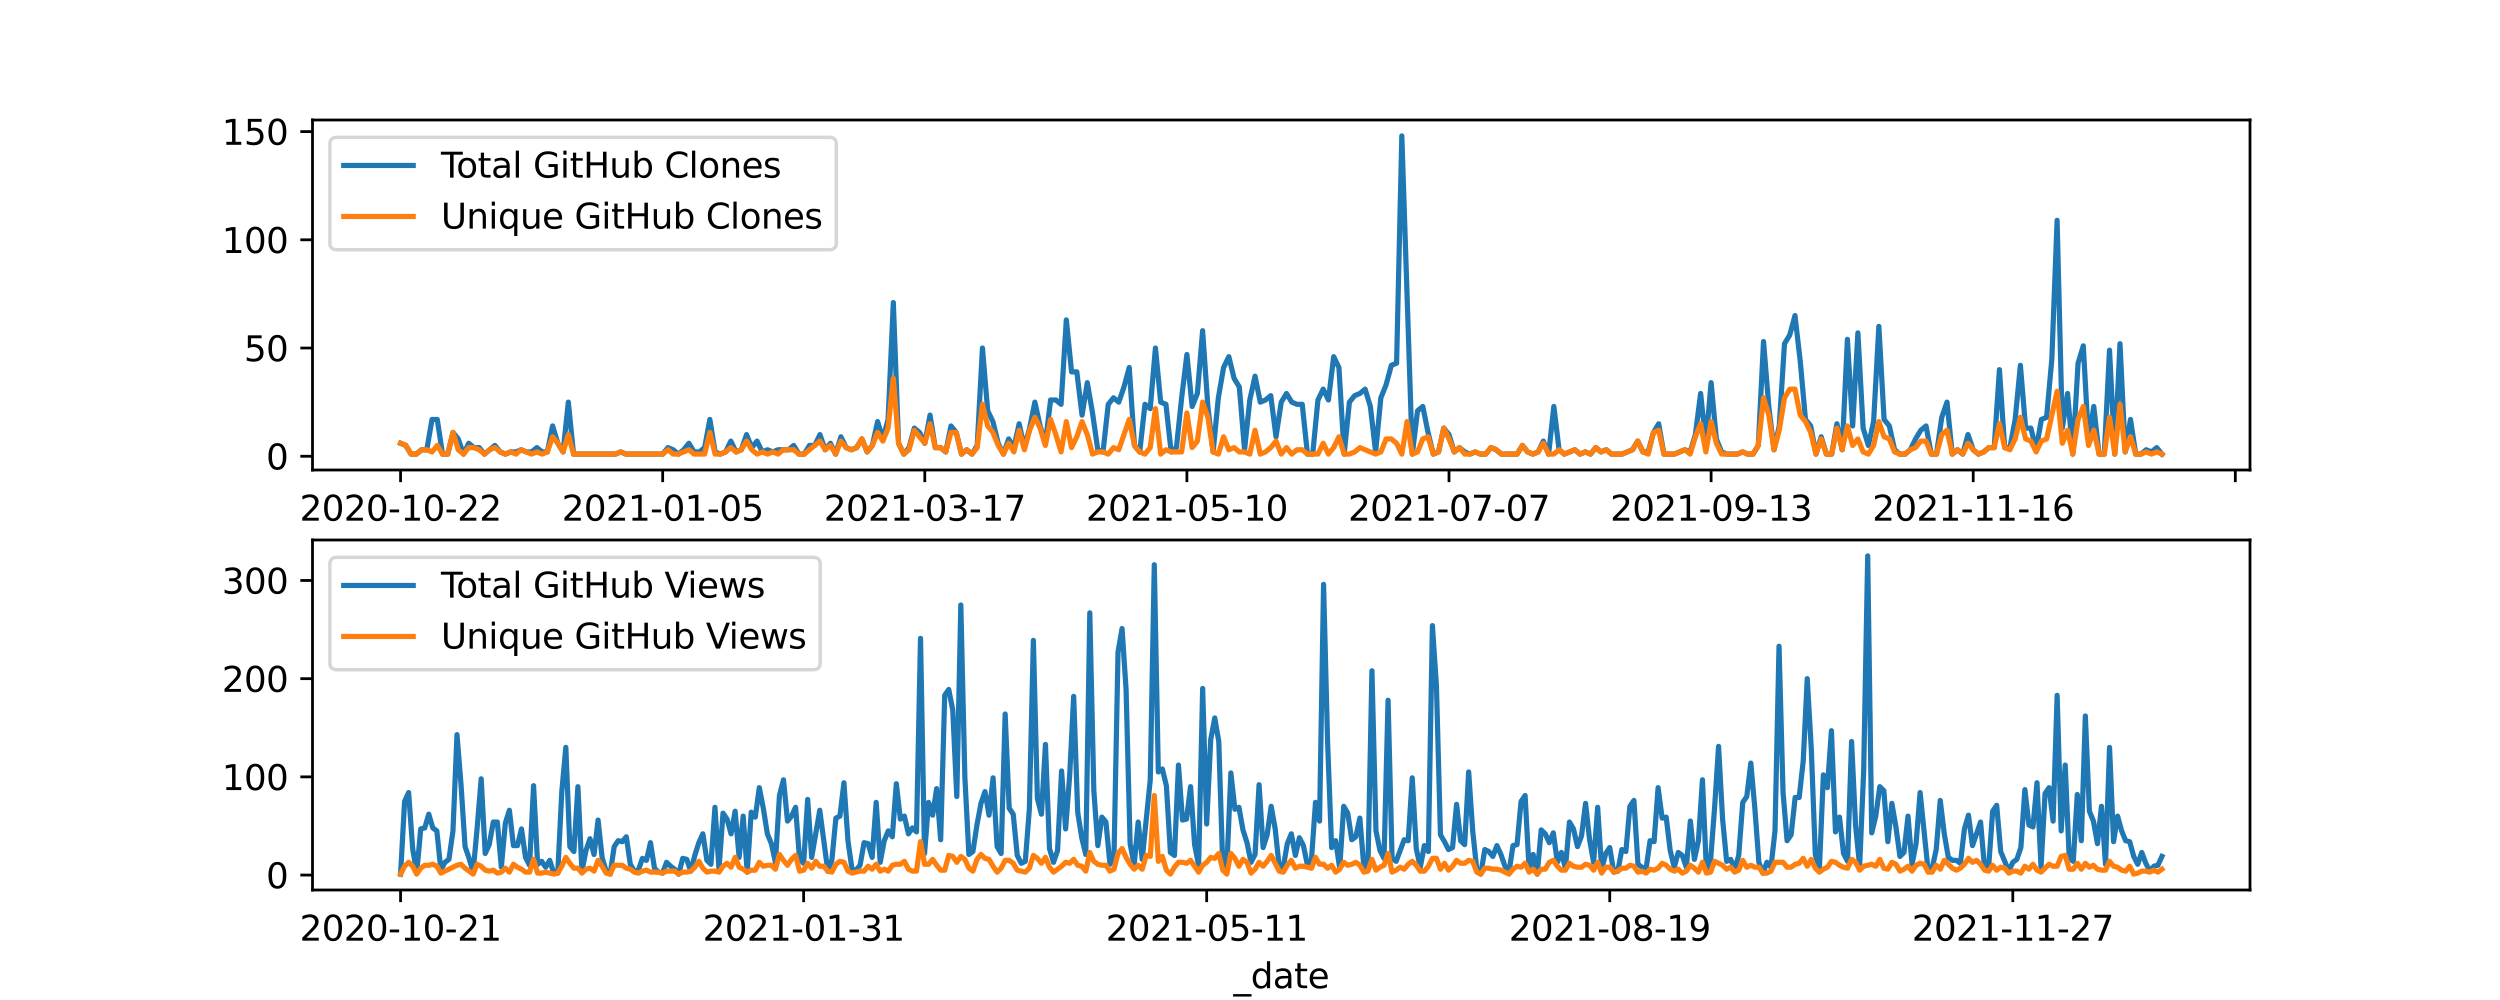 <?xml version="1.0" encoding="utf-8" standalone="no"?>
<!DOCTYPE svg PUBLIC "-//W3C//DTD SVG 1.1//EN"
  "http://www.w3.org/Graphics/SVG/1.1/DTD/svg11.dtd">
<svg xmlns:xlink="http://www.w3.org/1999/xlink" width="720pt" height="288pt" viewBox="0 0 720 288" xmlns="http://www.w3.org/2000/svg" version="1.1">
 <defs>
  <style type="text/css">*{stroke-linejoin: round; stroke-linecap: butt}</style>
 </defs>
 <g id="figure_1">
  <g id="patch_1">
   <path d="M 0 288 
L 720 288 
L 720 0 
L 0 0 
z
" style="fill: #ffffff"/>
  </g>
  <g id="axes_1">
   <g id="patch_2">
    <path d="M 90 135.36 
L 648 135.36 
L 648 34.56 
L 90 34.56 
z
" style="fill: #ffffff"/>
   </g>
   <g id="matplotlib.axis_1">
    <g id="xtick_1">
     <g id="line2d_1">
      <defs>
       <path id="m3a0c4aebb5" d="M 0 0 
L 0 3.5 
" style="stroke: #000000; stroke-width: 0.8"/>
      </defs>
      <g>
       <use xlink:href="#m3a0c4aebb5" x="115.364" y="135.36" style="stroke: #000000; stroke-width: 0.8"/>
      </g>
     </g>
     <g id="text_1">
      <!-- 2020-10-22 -->
      <g transform="translate(86.306 149.958)scale(0.1 -0.1)">
       <defs>
        <path id="DejaVuSans-32" d="M 1228 531 
L 3431 531 
L 3431 0 
L 469 0 
L 469 531 
Q 828 903 1448 1529 
Q 2069 2156 2228 2338 
Q 2531 2678 2651 2914 
Q 2772 3150 2772 3378 
Q 2772 3750 2511 3984 
Q 2250 4219 1831 4219 
Q 1534 4219 1204 4116 
Q 875 4013 500 3803 
L 500 4441 
Q 881 4594 1212 4672 
Q 1544 4750 1819 4750 
Q 2544 4750 2975 4387 
Q 3406 4025 3406 3419 
Q 3406 3131 3298 2873 
Q 3191 2616 2906 2266 
Q 2828 2175 2409 1742 
Q 1991 1309 1228 531 
z
" transform="scale(0.016)"/>
        <path id="DejaVuSans-30" d="M 2034 4250 
Q 1547 4250 1301 3770 
Q 1056 3291 1056 2328 
Q 1056 1369 1301 889 
Q 1547 409 2034 409 
Q 2525 409 2770 889 
Q 3016 1369 3016 2328 
Q 3016 3291 2770 3770 
Q 2525 4250 2034 4250 
z
M 2034 4750 
Q 2819 4750 3233 4129 
Q 3647 3509 3647 2328 
Q 3647 1150 3233 529 
Q 2819 -91 2034 -91 
Q 1250 -91 836 529 
Q 422 1150 422 2328 
Q 422 3509 836 4129 
Q 1250 4750 2034 4750 
z
" transform="scale(0.016)"/>
        <path id="DejaVuSans-2d" d="M 313 2009 
L 1997 2009 
L 1997 1497 
L 313 1497 
L 313 2009 
z
" transform="scale(0.016)"/>
        <path id="DejaVuSans-31" d="M 794 531 
L 1825 531 
L 1825 4091 
L 703 3866 
L 703 4441 
L 1819 4666 
L 2450 4666 
L 2450 531 
L 3481 531 
L 3481 0 
L 794 0 
L 794 531 
z
" transform="scale(0.016)"/>
       </defs>
       <use xlink:href="#DejaVuSans-32"/>
       <use xlink:href="#DejaVuSans-30" x="63.623"/>
       <use xlink:href="#DejaVuSans-32" x="127.246"/>
       <use xlink:href="#DejaVuSans-30" x="190.869"/>
       <use xlink:href="#DejaVuSans-2d" x="254.492"/>
       <use xlink:href="#DejaVuSans-31" x="290.576"/>
       <use xlink:href="#DejaVuSans-30" x="354.199"/>
       <use xlink:href="#DejaVuSans-2d" x="417.822"/>
       <use xlink:href="#DejaVuSans-32" x="453.906"/>
       <use xlink:href="#DejaVuSans-32" x="517.529"/>
      </g>
     </g>
    </g>
    <g id="xtick_2">
     <g id="line2d_2">
      <g>
       <use xlink:href="#m3a0c4aebb5" x="190.851" y="135.36" style="stroke: #000000; stroke-width: 0.8"/>
      </g>
     </g>
     <g id="text_2">
      <!-- 2021-01-05 -->
      <g transform="translate(161.793 149.958)scale(0.1 -0.1)">
       <defs>
        <path id="DejaVuSans-35" d="M 691 4666 
L 3169 4666 
L 3169 4134 
L 1269 4134 
L 1269 2991 
Q 1406 3038 1543 3061 
Q 1681 3084 1819 3084 
Q 2600 3084 3056 2656 
Q 3513 2228 3513 1497 
Q 3513 744 3044 326 
Q 2575 -91 1722 -91 
Q 1428 -91 1123 -41 
Q 819 9 494 109 
L 494 744 
Q 775 591 1075 516 
Q 1375 441 1709 441 
Q 2250 441 2565 725 
Q 2881 1009 2881 1497 
Q 2881 1984 2565 2268 
Q 2250 2553 1709 2553 
Q 1456 2553 1204 2497 
Q 953 2441 691 2322 
L 691 4666 
z
" transform="scale(0.016)"/>
       </defs>
       <use xlink:href="#DejaVuSans-32"/>
       <use xlink:href="#DejaVuSans-30" x="63.623"/>
       <use xlink:href="#DejaVuSans-32" x="127.246"/>
       <use xlink:href="#DejaVuSans-31" x="190.869"/>
       <use xlink:href="#DejaVuSans-2d" x="254.492"/>
       <use xlink:href="#DejaVuSans-30" x="290.576"/>
       <use xlink:href="#DejaVuSans-31" x="354.199"/>
       <use xlink:href="#DejaVuSans-2d" x="417.822"/>
       <use xlink:href="#DejaVuSans-30" x="453.906"/>
       <use xlink:href="#DejaVuSans-35" x="517.529"/>
      </g>
     </g>
    </g>
    <g id="xtick_3">
     <g id="line2d_3">
      <g>
       <use xlink:href="#m3a0c4aebb5" x="266.338" y="135.36" style="stroke: #000000; stroke-width: 0.8"/>
      </g>
     </g>
     <g id="text_3">
      <!-- 2021-03-17 -->
      <g transform="translate(237.28 149.958)scale(0.1 -0.1)">
       <defs>
        <path id="DejaVuSans-33" d="M 2597 2516 
Q 3050 2419 3304 2112 
Q 3559 1806 3559 1356 
Q 3559 666 3084 287 
Q 2609 -91 1734 -91 
Q 1441 -91 1130 -33 
Q 819 25 488 141 
L 488 750 
Q 750 597 1062 519 
Q 1375 441 1716 441 
Q 2309 441 2620 675 
Q 2931 909 2931 1356 
Q 2931 1769 2642 2001 
Q 2353 2234 1838 2234 
L 1294 2234 
L 1294 2753 
L 1863 2753 
Q 2328 2753 2575 2939 
Q 2822 3125 2822 3475 
Q 2822 3834 2567 4026 
Q 2313 4219 1838 4219 
Q 1578 4219 1281 4162 
Q 984 4106 628 3988 
L 628 4550 
Q 988 4650 1302 4700 
Q 1616 4750 1894 4750 
Q 2613 4750 3031 4423 
Q 3450 4097 3450 3541 
Q 3450 3153 3228 2886 
Q 3006 2619 2597 2516 
z
" transform="scale(0.016)"/>
        <path id="DejaVuSans-37" d="M 525 4666 
L 3525 4666 
L 3525 4397 
L 1831 0 
L 1172 0 
L 2766 4134 
L 525 4134 
L 525 4666 
z
" transform="scale(0.016)"/>
       </defs>
       <use xlink:href="#DejaVuSans-32"/>
       <use xlink:href="#DejaVuSans-30" x="63.623"/>
       <use xlink:href="#DejaVuSans-32" x="127.246"/>
       <use xlink:href="#DejaVuSans-31" x="190.869"/>
       <use xlink:href="#DejaVuSans-2d" x="254.492"/>
       <use xlink:href="#DejaVuSans-30" x="290.576"/>
       <use xlink:href="#DejaVuSans-33" x="354.199"/>
       <use xlink:href="#DejaVuSans-2d" x="417.822"/>
       <use xlink:href="#DejaVuSans-31" x="453.906"/>
       <use xlink:href="#DejaVuSans-37" x="517.529"/>
      </g>
     </g>
    </g>
    <g id="xtick_4">
     <g id="line2d_4">
      <g>
       <use xlink:href="#m3a0c4aebb5" x="341.825" y="135.36" style="stroke: #000000; stroke-width: 0.8"/>
      </g>
     </g>
     <g id="text_4">
      <!-- 2021-05-10 -->
      <g transform="translate(312.767 149.958)scale(0.1 -0.1)">
       <use xlink:href="#DejaVuSans-32"/>
       <use xlink:href="#DejaVuSans-30" x="63.623"/>
       <use xlink:href="#DejaVuSans-32" x="127.246"/>
       <use xlink:href="#DejaVuSans-31" x="190.869"/>
       <use xlink:href="#DejaVuSans-2d" x="254.492"/>
       <use xlink:href="#DejaVuSans-30" x="290.576"/>
       <use xlink:href="#DejaVuSans-35" x="354.199"/>
       <use xlink:href="#DejaVuSans-2d" x="417.822"/>
       <use xlink:href="#DejaVuSans-31" x="453.906"/>
       <use xlink:href="#DejaVuSans-30" x="517.529"/>
      </g>
     </g>
    </g>
    <g id="xtick_5">
     <g id="line2d_5">
      <g>
       <use xlink:href="#m3a0c4aebb5" x="417.312" y="135.36" style="stroke: #000000; stroke-width: 0.8"/>
      </g>
     </g>
     <g id="text_5">
      <!-- 2021-07-07 -->
      <g transform="translate(388.254 149.958)scale(0.1 -0.1)">
       <use xlink:href="#DejaVuSans-32"/>
       <use xlink:href="#DejaVuSans-30" x="63.623"/>
       <use xlink:href="#DejaVuSans-32" x="127.246"/>
       <use xlink:href="#DejaVuSans-31" x="190.869"/>
       <use xlink:href="#DejaVuSans-2d" x="254.492"/>
       <use xlink:href="#DejaVuSans-30" x="290.576"/>
       <use xlink:href="#DejaVuSans-37" x="354.199"/>
       <use xlink:href="#DejaVuSans-2d" x="417.822"/>
       <use xlink:href="#DejaVuSans-30" x="453.906"/>
       <use xlink:href="#DejaVuSans-37" x="517.529"/>
      </g>
     </g>
    </g>
    <g id="xtick_6">
     <g id="line2d_6">
      <g>
       <use xlink:href="#m3a0c4aebb5" x="492.799" y="135.36" style="stroke: #000000; stroke-width: 0.8"/>
      </g>
     </g>
     <g id="text_6">
      <!-- 2021-09-13 -->
      <g transform="translate(463.741 149.958)scale(0.1 -0.1)">
       <defs>
        <path id="DejaVuSans-39" d="M 703 97 
L 703 672 
Q 941 559 1184 500 
Q 1428 441 1663 441 
Q 2288 441 2617 861 
Q 2947 1281 2994 2138 
Q 2813 1869 2534 1725 
Q 2256 1581 1919 1581 
Q 1219 1581 811 2004 
Q 403 2428 403 3163 
Q 403 3881 828 4315 
Q 1253 4750 1959 4750 
Q 2769 4750 3195 4129 
Q 3622 3509 3622 2328 
Q 3622 1225 3098 567 
Q 2575 -91 1691 -91 
Q 1453 -91 1209 -44 
Q 966 3 703 97 
z
M 1959 2075 
Q 2384 2075 2632 2365 
Q 2881 2656 2881 3163 
Q 2881 3666 2632 3958 
Q 2384 4250 1959 4250 
Q 1534 4250 1286 3958 
Q 1038 3666 1038 3163 
Q 1038 2656 1286 2365 
Q 1534 2075 1959 2075 
z
" transform="scale(0.016)"/>
       </defs>
       <use xlink:href="#DejaVuSans-32"/>
       <use xlink:href="#DejaVuSans-30" x="63.623"/>
       <use xlink:href="#DejaVuSans-32" x="127.246"/>
       <use xlink:href="#DejaVuSans-31" x="190.869"/>
       <use xlink:href="#DejaVuSans-2d" x="254.492"/>
       <use xlink:href="#DejaVuSans-30" x="290.576"/>
       <use xlink:href="#DejaVuSans-39" x="354.199"/>
       <use xlink:href="#DejaVuSans-2d" x="417.822"/>
       <use xlink:href="#DejaVuSans-31" x="453.906"/>
       <use xlink:href="#DejaVuSans-33" x="517.529"/>
      </g>
     </g>
    </g>
    <g id="xtick_7">
     <g id="line2d_7">
      <g>
       <use xlink:href="#m3a0c4aebb5" x="568.286" y="135.36" style="stroke: #000000; stroke-width: 0.8"/>
      </g>
     </g>
     <g id="text_7">
      <!-- 2021-11-16 -->
      <g transform="translate(539.228 149.958)scale(0.1 -0.1)">
       <defs>
        <path id="DejaVuSans-36" d="M 2113 2584 
Q 1688 2584 1439 2293 
Q 1191 2003 1191 1497 
Q 1191 994 1439 701 
Q 1688 409 2113 409 
Q 2538 409 2786 701 
Q 3034 994 3034 1497 
Q 3034 2003 2786 2293 
Q 2538 2584 2113 2584 
z
M 3366 4563 
L 3366 3988 
Q 3128 4100 2886 4159 
Q 2644 4219 2406 4219 
Q 1781 4219 1451 3797 
Q 1122 3375 1075 2522 
Q 1259 2794 1537 2939 
Q 1816 3084 2150 3084 
Q 2853 3084 3261 2657 
Q 3669 2231 3669 1497 
Q 3669 778 3244 343 
Q 2819 -91 2113 -91 
Q 1303 -91 875 529 
Q 447 1150 447 2328 
Q 447 3434 972 4092 
Q 1497 4750 2381 4750 
Q 2619 4750 2861 4703 
Q 3103 4656 3366 4563 
z
" transform="scale(0.016)"/>
       </defs>
       <use xlink:href="#DejaVuSans-32"/>
       <use xlink:href="#DejaVuSans-30" x="63.623"/>
       <use xlink:href="#DejaVuSans-32" x="127.246"/>
       <use xlink:href="#DejaVuSans-31" x="190.869"/>
       <use xlink:href="#DejaVuSans-2d" x="254.492"/>
       <use xlink:href="#DejaVuSans-31" x="290.576"/>
       <use xlink:href="#DejaVuSans-31" x="354.199"/>
       <use xlink:href="#DejaVuSans-2d" x="417.822"/>
       <use xlink:href="#DejaVuSans-31" x="453.906"/>
       <use xlink:href="#DejaVuSans-36" x="517.529"/>
      </g>
     </g>
    </g>
    <g id="xtick_8">
     <g id="line2d_8">
      <g>
       <use xlink:href="#m3a0c4aebb5" x="643.773" y="135.36" style="stroke: #000000; stroke-width: 0.8"/>
      </g>
     </g>
    </g>
    <g id="text_8">
     <!-- _date -->
     <g transform="translate(355.225 163.637)scale(0.1 -0.1)">
      <defs>
       <path id="DejaVuSans-5f" d="M 3263 -1063 
L 3263 -1509 
L -63 -1509 
L -63 -1063 
L 3263 -1063 
z
" transform="scale(0.016)"/>
       <path id="DejaVuSans-64" d="M 2906 2969 
L 2906 4863 
L 3481 4863 
L 3481 0 
L 2906 0 
L 2906 525 
Q 2725 213 2448 61 
Q 2172 -91 1784 -91 
Q 1150 -91 751 415 
Q 353 922 353 1747 
Q 353 2572 751 3078 
Q 1150 3584 1784 3584 
Q 2172 3584 2448 3432 
Q 2725 3281 2906 2969 
z
M 947 1747 
Q 947 1113 1208 752 
Q 1469 391 1925 391 
Q 2381 391 2643 752 
Q 2906 1113 2906 1747 
Q 2906 2381 2643 2742 
Q 2381 3103 1925 3103 
Q 1469 3103 1208 2742 
Q 947 2381 947 1747 
z
" transform="scale(0.016)"/>
       <path id="DejaVuSans-61" d="M 2194 1759 
Q 1497 1759 1228 1600 
Q 959 1441 959 1056 
Q 959 750 1161 570 
Q 1363 391 1709 391 
Q 2188 391 2477 730 
Q 2766 1069 2766 1631 
L 2766 1759 
L 2194 1759 
z
M 3341 1997 
L 3341 0 
L 2766 0 
L 2766 531 
Q 2569 213 2275 61 
Q 1981 -91 1556 -91 
Q 1019 -91 701 211 
Q 384 513 384 1019 
Q 384 1609 779 1909 
Q 1175 2209 1959 2209 
L 2766 2209 
L 2766 2266 
Q 2766 2663 2505 2880 
Q 2244 3097 1772 3097 
Q 1472 3097 1187 3025 
Q 903 2953 641 2809 
L 641 3341 
Q 956 3463 1253 3523 
Q 1550 3584 1831 3584 
Q 2591 3584 2966 3190 
Q 3341 2797 3341 1997 
z
" transform="scale(0.016)"/>
       <path id="DejaVuSans-74" d="M 1172 4494 
L 1172 3500 
L 2356 3500 
L 2356 3053 
L 1172 3053 
L 1172 1153 
Q 1172 725 1289 603 
Q 1406 481 1766 481 
L 2356 481 
L 2356 0 
L 1766 0 
Q 1100 0 847 248 
Q 594 497 594 1153 
L 594 3053 
L 172 3053 
L 172 3500 
L 594 3500 
L 594 4494 
L 1172 4494 
z
" transform="scale(0.016)"/>
       <path id="DejaVuSans-65" d="M 3597 1894 
L 3597 1613 
L 953 1613 
Q 991 1019 1311 708 
Q 1631 397 2203 397 
Q 2534 397 2845 478 
Q 3156 559 3463 722 
L 3463 178 
Q 3153 47 2828 -22 
Q 2503 -91 2169 -91 
Q 1331 -91 842 396 
Q 353 884 353 1716 
Q 353 2575 817 3079 
Q 1281 3584 2069 3584 
Q 2775 3584 3186 3129 
Q 3597 2675 3597 1894 
z
M 3022 2063 
Q 3016 2534 2758 2815 
Q 2500 3097 2075 3097 
Q 1594 3097 1305 2825 
Q 1016 2553 972 2059 
L 3022 2063 
z
" transform="scale(0.016)"/>
      </defs>
      <use xlink:href="#DejaVuSans-5f"/>
      <use xlink:href="#DejaVuSans-64" x="50"/>
      <use xlink:href="#DejaVuSans-61" x="113.477"/>
      <use xlink:href="#DejaVuSans-74" x="174.756"/>
      <use xlink:href="#DejaVuSans-65" x="213.965"/>
     </g>
    </g>
   </g>
   <g id="matplotlib.axis_2">
    <g id="ytick_1">
     <g id="line2d_9">
      <defs>
       <path id="m5a828fa348" d="M 0 0 
L -3.5 0 
" style="stroke: #000000; stroke-width: 0.8"/>
      </defs>
      <g>
       <use xlink:href="#m5a828fa348" x="90" y="131.402" style="stroke: #000000; stroke-width: 0.8"/>
      </g>
     </g>
     <g id="text_9">
      <!-- 0 -->
      <g transform="translate(76.638 135.201)scale(0.1 -0.1)">
       <use xlink:href="#DejaVuSans-30"/>
      </g>
     </g>
    </g>
    <g id="ytick_2">
     <g id="line2d_10">
      <g>
       <use xlink:href="#m5a828fa348" x="90" y="100.233" style="stroke: #000000; stroke-width: 0.8"/>
      </g>
     </g>
     <g id="text_10">
      <!-- 50 -->
      <g transform="translate(70.275 104.032)scale(0.1 -0.1)">
       <use xlink:href="#DejaVuSans-35"/>
       <use xlink:href="#DejaVuSans-30" x="63.623"/>
      </g>
     </g>
    </g>
    <g id="ytick_3">
     <g id="line2d_11">
      <g>
       <use xlink:href="#m5a828fa348" x="90" y="69.064" style="stroke: #000000; stroke-width: 0.8"/>
      </g>
     </g>
     <g id="text_11">
      <!-- 100 -->
      <g transform="translate(63.913 72.863)scale(0.1 -0.1)">
       <use xlink:href="#DejaVuSans-31"/>
       <use xlink:href="#DejaVuSans-30" x="63.623"/>
       <use xlink:href="#DejaVuSans-30" x="127.246"/>
      </g>
     </g>
    </g>
    <g id="ytick_4">
     <g id="line2d_12">
      <g>
       <use xlink:href="#m5a828fa348" x="90" y="37.895" style="stroke: #000000; stroke-width: 0.8"/>
      </g>
     </g>
     <g id="text_12">
      <!-- 150 -->
      <g transform="translate(63.913 41.694)scale(0.1 -0.1)">
       <use xlink:href="#DejaVuSans-31"/>
       <use xlink:href="#DejaVuSans-35" x="63.623"/>
       <use xlink:href="#DejaVuSans-30" x="127.246"/>
      </g>
     </g>
    </g>
   </g>
   <g id="line2d_13">
    <path d="M 115.364 127.661 
L 116.873 128.285 
L 118.383 130.778 
L 119.893 130.778 
L 121.403 129.531 
L 122.912 129.531 
L 124.422 120.804 
L 125.932 120.804 
L 127.442 130.778 
L 128.951 130.778 
L 130.461 124.544 
L 131.971 126.415 
L 133.481 130.778 
L 134.99 127.661 
L 136.5 128.908 
L 138.01 128.908 
L 139.519 130.778 
L 142.539 128.285 
L 144.049 130.155 
L 145.558 130.778 
L 147.068 130.155 
L 148.578 130.155 
L 150.088 129.531 
L 151.597 130.155 
L 153.107 130.155 
L 154.617 128.908 
L 156.127 130.155 
L 157.636 130.155 
L 159.146 122.674 
L 160.656 127.661 
L 162.166 130.155 
L 163.675 115.817 
L 165.185 130.778 
L 177.263 130.778 
L 178.773 130.155 
L 180.282 130.778 
L 190.851 130.778 
L 192.36 128.908 
L 193.87 129.531 
L 195.38 130.778 
L 196.89 129.531 
L 198.399 127.661 
L 199.909 130.155 
L 201.419 130.155 
L 202.929 128.908 
L 204.438 120.804 
L 205.948 130.155 
L 207.458 130.778 
L 208.968 130.155 
L 210.477 127.038 
L 211.987 130.155 
L 213.497 129.531 
L 215.006 125.168 
L 216.516 128.908 
L 218.026 127.038 
L 219.536 130.155 
L 221.045 129.531 
L 222.555 130.155 
L 224.065 129.531 
L 227.084 129.531 
L 228.594 128.285 
L 230.104 130.778 
L 231.614 130.778 
L 233.123 128.285 
L 234.633 128.285 
L 236.143 125.168 
L 237.653 129.531 
L 239.162 127.661 
L 240.672 130.778 
L 242.182 125.791 
L 243.692 128.908 
L 245.201 129.531 
L 246.711 128.908 
L 248.221 126.415 
L 249.731 130.155 
L 251.24 128.285 
L 252.75 121.428 
L 254.26 126.415 
L 255.769 120.804 
L 257.279 87.142 
L 258.789 127.661 
L 260.299 130.778 
L 261.808 128.908 
L 263.318 123.298 
L 264.828 124.544 
L 266.338 127.661 
L 267.847 119.557 
L 269.357 128.908 
L 270.867 128.908 
L 272.377 130.155 
L 273.886 122.674 
L 275.396 124.544 
L 276.906 130.778 
L 278.416 129.531 
L 279.925 130.778 
L 281.435 128.285 
L 282.945 100.233 
L 284.455 118.311 
L 285.964 121.428 
L 287.474 127.661 
L 288.984 130.778 
L 290.494 126.415 
L 292.003 128.908 
L 293.513 122.051 
L 295.023 128.908 
L 296.532 123.298 
L 298.042 115.817 
L 299.552 122.674 
L 301.062 127.661 
L 302.571 115.194 
L 304.081 115.194 
L 305.591 116.441 
L 307.101 92.129 
L 308.61 107.09 
L 310.12 107.09 
L 311.63 119.557 
L 313.14 110.207 
L 314.649 118.934 
L 316.159 129.531 
L 317.669 130.155 
L 319.179 116.441 
L 320.688 114.57 
L 322.198 115.817 
L 323.708 111.454 
L 325.218 105.843 
L 326.727 128.285 
L 328.237 130.155 
L 329.747 116.441 
L 331.256 117.687 
L 332.766 100.233 
L 334.276 115.817 
L 335.786 116.441 
L 337.295 130.155 
L 338.805 128.908 
L 340.315 114.57 
L 341.825 102.103 
L 343.334 117.064 
L 344.844 113.324 
L 346.354 95.246 
L 347.864 117.064 
L 349.373 130.155 
L 350.883 114.57 
L 352.393 105.843 
L 353.903 102.726 
L 355.412 108.96 
L 356.922 111.454 
L 358.432 129.531 
L 359.942 115.194 
L 361.451 108.337 
L 362.961 115.817 
L 364.471 115.194 
L 365.981 113.947 
L 367.49 125.791 
L 369 115.817 
L 370.51 113.324 
L 372.019 115.817 
L 373.529 116.441 
L 375.039 116.441 
L 376.549 130.778 
L 378.058 130.778 
L 379.568 115.194 
L 381.078 112.077 
L 382.588 115.194 
L 384.097 102.726 
L 385.607 105.843 
L 387.117 130.778 
L 388.627 115.817 
L 390.136 113.947 
L 391.646 113.324 
L 393.156 112.077 
L 394.666 117.064 
L 396.175 130.155 
L 397.685 114.57 
L 399.195 110.83 
L 400.705 105.22 
L 402.214 104.596 
L 403.724 39.142 
L 406.744 130.778 
L 408.253 118.311 
L 409.763 117.064 
L 411.273 124.544 
L 412.782 130.778 
L 414.292 130.155 
L 415.802 123.298 
L 417.312 125.168 
L 418.821 130.155 
L 420.331 128.908 
L 421.841 130.155 
L 423.351 130.778 
L 424.86 130.155 
L 426.37 130.778 
L 427.88 130.778 
L 429.39 128.908 
L 430.899 129.531 
L 432.409 130.778 
L 436.938 130.778 
L 438.448 128.285 
L 439.958 130.155 
L 441.468 130.778 
L 442.977 130.155 
L 444.487 127.038 
L 445.997 130.778 
L 447.506 117.064 
L 449.016 129.531 
L 450.526 130.778 
L 453.545 129.531 
L 455.055 130.778 
L 456.565 130.155 
L 458.075 130.778 
L 459.584 128.908 
L 461.094 130.155 
L 462.604 129.531 
L 464.114 130.778 
L 467.133 130.778 
L 470.153 129.531 
L 471.662 127.038 
L 473.172 130.155 
L 474.682 130.155 
L 476.192 124.544 
L 477.701 122.051 
L 479.211 130.778 
L 482.231 130.778 
L 485.25 129.531 
L 486.76 130.155 
L 488.269 125.168 
L 489.779 113.324 
L 491.289 127.661 
L 492.799 110.207 
L 494.308 126.415 
L 495.818 130.155 
L 497.328 130.778 
L 500.347 130.778 
L 501.857 130.155 
L 503.367 130.778 
L 504.877 130.778 
L 506.386 128.285 
L 507.896 98.363 
L 509.406 117.064 
L 510.916 129.531 
L 512.425 122.674 
L 513.935 98.986 
L 515.445 96.492 
L 516.955 90.882 
L 518.464 103.973 
L 519.974 120.804 
L 521.484 122.674 
L 522.994 130.778 
L 524.503 125.791 
L 526.013 130.778 
L 527.523 130.778 
L 529.032 122.051 
L 530.542 129.531 
L 532.052 97.739 
L 533.562 122.674 
L 535.071 95.869 
L 536.581 123.298 
L 538.091 128.285 
L 539.601 121.428 
L 541.11 93.999 
L 542.62 120.804 
L 544.13 122.674 
L 545.64 129.531 
L 547.149 130.778 
L 548.659 130.778 
L 550.169 129.531 
L 551.679 126.415 
L 553.188 123.921 
L 554.698 122.674 
L 556.208 130.778 
L 557.718 130.778 
L 559.227 120.181 
L 560.737 115.817 
L 562.247 130.778 
L 563.756 129.531 
L 565.266 130.778 
L 566.776 125.168 
L 568.286 129.531 
L 569.795 130.778 
L 571.305 130.155 
L 572.815 128.908 
L 574.325 128.908 
L 575.834 106.466 
L 577.344 128.908 
L 578.854 128.908 
L 580.364 120.804 
L 581.873 105.22 
L 583.383 123.298 
L 584.893 123.298 
L 586.403 129.531 
L 587.912 120.804 
L 589.422 120.181 
L 590.932 103.35 
L 592.442 63.454 
L 593.951 123.298 
L 595.461 113.324 
L 596.971 130.778 
L 598.481 104.596 
L 599.99 99.609 
L 601.5 127.038 
L 603.01 117.064 
L 604.519 130.778 
L 606.029 130.778 
L 607.539 100.856 
L 609.049 130.778 
L 610.558 98.986 
L 612.068 130.155 
L 613.578 120.804 
L 615.088 130.778 
L 616.597 130.778 
L 618.107 129.531 
L 619.617 130.155 
L 621.127 128.908 
L 622.636 130.778 
L 622.636 130.778 
" clip-path="url(#p92cbf14c4c)" style="fill: none; stroke: #1f77b4; stroke-width: 1.5; stroke-linecap: square"/>
   </g>
   <g id="line2d_14">
    <path d="M 115.364 127.661 
L 116.873 128.285 
L 118.383 130.778 
L 119.893 130.778 
L 121.403 129.531 
L 122.912 129.531 
L 124.422 130.155 
L 125.932 128.285 
L 127.442 130.778 
L 128.951 130.778 
L 130.461 124.544 
L 131.971 129.531 
L 133.481 130.778 
L 134.99 128.908 
L 136.5 128.908 
L 138.01 129.531 
L 139.519 130.778 
L 141.029 129.531 
L 142.539 128.908 
L 144.049 130.155 
L 145.558 130.778 
L 147.068 130.155 
L 148.578 130.778 
L 150.088 129.531 
L 153.107 130.778 
L 154.617 130.155 
L 156.127 130.778 
L 157.636 130.155 
L 159.146 125.791 
L 160.656 127.661 
L 162.166 130.155 
L 163.675 125.168 
L 165.185 130.778 
L 177.263 130.778 
L 178.773 130.155 
L 180.282 130.778 
L 190.851 130.778 
L 192.36 129.531 
L 193.87 130.778 
L 195.38 130.778 
L 198.399 129.531 
L 199.909 130.778 
L 202.929 130.778 
L 204.438 124.544 
L 205.948 130.778 
L 207.458 130.778 
L 208.968 130.155 
L 210.477 128.908 
L 211.987 130.155 
L 213.497 129.531 
L 215.006 127.038 
L 216.516 129.531 
L 218.026 130.778 
L 219.536 130.155 
L 221.045 130.778 
L 222.555 130.155 
L 224.065 130.778 
L 225.575 129.531 
L 228.594 129.531 
L 230.104 130.778 
L 231.614 130.778 
L 236.143 127.038 
L 237.653 129.531 
L 239.162 128.285 
L 240.672 130.778 
L 242.182 127.038 
L 243.692 128.908 
L 245.201 129.531 
L 246.711 128.908 
L 248.221 126.415 
L 249.731 130.155 
L 251.24 128.285 
L 252.75 124.544 
L 254.26 127.038 
L 255.769 123.298 
L 257.279 108.96 
L 258.789 127.661 
L 260.299 130.778 
L 261.808 129.531 
L 263.318 123.921 
L 266.338 127.661 
L 267.847 122.051 
L 269.357 128.908 
L 270.867 128.908 
L 272.377 130.155 
L 273.886 124.544 
L 275.396 124.544 
L 276.906 130.778 
L 278.416 129.531 
L 279.925 130.778 
L 281.435 128.908 
L 282.945 116.441 
L 284.455 122.674 
L 285.964 124.544 
L 287.474 128.285 
L 288.984 130.778 
L 290.494 127.661 
L 292.003 130.155 
L 293.513 123.921 
L 295.023 129.531 
L 296.532 123.921 
L 298.042 120.181 
L 299.552 123.298 
L 301.062 128.285 
L 302.571 120.804 
L 304.081 125.168 
L 305.591 130.155 
L 307.101 121.428 
L 308.61 128.908 
L 310.12 125.791 
L 311.63 121.428 
L 313.14 125.168 
L 314.649 130.778 
L 316.159 130.155 
L 317.669 130.155 
L 319.179 130.778 
L 320.688 128.908 
L 322.198 129.531 
L 325.218 120.804 
L 326.727 128.285 
L 328.237 130.155 
L 329.747 130.778 
L 331.256 128.908 
L 332.766 117.687 
L 334.276 130.778 
L 335.786 129.531 
L 337.295 130.155 
L 340.315 130.155 
L 341.825 118.934 
L 343.334 128.908 
L 344.844 127.038 
L 346.354 115.817 
L 347.864 120.181 
L 349.373 130.155 
L 350.883 130.778 
L 352.393 125.791 
L 353.903 129.531 
L 355.412 128.908 
L 356.922 130.155 
L 358.432 130.155 
L 359.942 130.778 
L 361.451 123.921 
L 362.961 130.778 
L 364.471 130.155 
L 365.981 128.908 
L 367.49 127.038 
L 369 130.778 
L 370.51 128.908 
L 372.019 130.778 
L 373.529 129.531 
L 375.039 129.531 
L 376.549 130.778 
L 379.568 130.778 
L 381.078 127.661 
L 382.588 130.778 
L 384.097 128.908 
L 385.607 125.791 
L 387.117 130.778 
L 388.627 130.778 
L 390.136 130.155 
L 391.646 128.908 
L 396.175 130.778 
L 397.685 130.155 
L 399.195 126.415 
L 400.705 126.415 
L 402.214 127.661 
L 403.724 130.778 
L 405.234 121.428 
L 406.744 130.778 
L 408.253 130.155 
L 409.763 126.415 
L 411.273 125.791 
L 412.782 130.778 
L 414.292 130.155 
L 415.802 123.298 
L 417.312 126.415 
L 418.821 130.155 
L 420.331 128.908 
L 421.841 130.778 
L 423.351 130.778 
L 424.86 130.155 
L 426.37 130.778 
L 427.88 130.778 
L 429.39 128.908 
L 430.899 129.531 
L 432.409 130.778 
L 436.938 130.778 
L 438.448 128.285 
L 439.958 130.155 
L 441.468 130.778 
L 442.977 130.155 
L 444.487 127.661 
L 445.997 130.778 
L 447.506 130.778 
L 449.016 129.531 
L 450.526 130.778 
L 453.545 129.531 
L 455.055 130.778 
L 456.565 130.155 
L 458.075 130.778 
L 459.584 128.908 
L 461.094 130.155 
L 462.604 129.531 
L 464.114 130.778 
L 467.133 130.778 
L 470.153 129.531 
L 471.662 127.038 
L 473.172 130.155 
L 474.682 130.778 
L 476.192 124.544 
L 477.701 123.921 
L 479.211 130.778 
L 482.231 130.778 
L 485.25 129.531 
L 486.76 130.778 
L 488.269 125.791 
L 489.779 122.051 
L 491.289 130.155 
L 492.799 121.428 
L 494.308 127.661 
L 495.818 130.778 
L 500.347 130.778 
L 501.857 130.155 
L 503.367 130.778 
L 504.877 130.778 
L 506.386 128.285 
L 507.896 114.57 
L 509.406 119.557 
L 510.916 129.531 
L 512.425 123.921 
L 513.935 114.57 
L 515.445 112.077 
L 516.955 112.077 
L 518.464 119.557 
L 519.974 121.428 
L 521.484 124.544 
L 522.994 130.778 
L 524.503 126.415 
L 526.013 130.778 
L 527.523 130.778 
L 529.032 123.298 
L 530.542 129.531 
L 532.052 122.674 
L 533.562 128.285 
L 535.071 126.415 
L 536.581 130.155 
L 538.091 130.778 
L 539.601 128.285 
L 541.11 121.428 
L 542.62 125.791 
L 544.13 126.415 
L 545.64 130.155 
L 547.149 130.778 
L 548.659 130.778 
L 550.169 129.531 
L 551.679 128.908 
L 553.188 127.038 
L 554.698 127.038 
L 556.208 130.778 
L 557.718 130.778 
L 559.227 125.168 
L 560.737 123.921 
L 562.247 130.778 
L 563.756 129.531 
L 565.266 130.778 
L 566.776 127.661 
L 568.286 129.531 
L 569.795 130.778 
L 571.305 130.155 
L 572.815 128.908 
L 574.325 128.908 
L 575.834 122.051 
L 577.344 128.908 
L 578.854 129.531 
L 580.364 126.415 
L 581.873 120.181 
L 583.383 126.415 
L 584.893 127.038 
L 586.403 130.155 
L 587.912 127.038 
L 589.422 126.415 
L 592.442 112.7 
L 593.951 127.661 
L 595.461 123.921 
L 596.971 130.778 
L 598.481 120.804 
L 599.99 117.064 
L 601.5 128.285 
L 603.01 123.921 
L 604.519 130.778 
L 606.029 130.778 
L 607.539 120.181 
L 609.049 130.778 
L 610.558 116.441 
L 612.068 130.155 
L 613.578 125.791 
L 615.088 130.778 
L 616.597 130.778 
L 618.107 130.155 
L 619.617 130.778 
L 621.127 130.155 
L 622.636 130.778 
L 622.636 130.778 
" clip-path="url(#p92cbf14c4c)" style="fill: none; stroke: #ff7f0e; stroke-width: 1.5; stroke-linecap: square"/>
   </g>
   <g id="patch_3">
    <path d="M 90 135.36 
L 90 34.56 
" style="fill: none; stroke: #000000; stroke-width: 0.8; stroke-linejoin: miter; stroke-linecap: square"/>
   </g>
   <g id="patch_4">
    <path d="M 648 135.36 
L 648 34.56 
" style="fill: none; stroke: #000000; stroke-width: 0.8; stroke-linejoin: miter; stroke-linecap: square"/>
   </g>
   <g id="patch_5">
    <path d="M 90 135.36 
L 648 135.36 
" style="fill: none; stroke: #000000; stroke-width: 0.8; stroke-linejoin: miter; stroke-linecap: square"/>
   </g>
   <g id="patch_6">
    <path d="M 90 34.56 
L 648 34.56 
" style="fill: none; stroke: #000000; stroke-width: 0.8; stroke-linejoin: miter; stroke-linecap: square"/>
   </g>
   <g id="legend_1">
    <g id="patch_7">
     <path d="M 97 71.916 
L 238.863 71.916 
Q 240.863 71.916 240.863 69.916 
L 240.863 41.56 
Q 240.863 39.56 238.863 39.56 
L 97 39.56 
Q 95 39.56 95 41.56 
L 95 69.916 
Q 95 71.916 97 71.916 
z
" style="fill: #ffffff; opacity: 0.8; stroke: #cccccc; stroke-linejoin: miter"/>
    </g>
    <g id="line2d_15">
     <path d="M 99 47.658 
L 109 47.658 
L 119 47.658 
" style="fill: none; stroke: #1f77b4; stroke-width: 1.5; stroke-linecap: square"/>
    </g>
    <g id="text_13">
     <!-- Total GitHub Clones -->
     <g transform="translate(127 51.158)scale(0.1 -0.1)">
      <defs>
       <path id="DejaVuSans-54" d="M -19 4666 
L 3928 4666 
L 3928 4134 
L 2272 4134 
L 2272 0 
L 1638 0 
L 1638 4134 
L -19 4134 
L -19 4666 
z
" transform="scale(0.016)"/>
       <path id="DejaVuSans-6f" d="M 1959 3097 
Q 1497 3097 1228 2736 
Q 959 2375 959 1747 
Q 959 1119 1226 758 
Q 1494 397 1959 397 
Q 2419 397 2687 759 
Q 2956 1122 2956 1747 
Q 2956 2369 2687 2733 
Q 2419 3097 1959 3097 
z
M 1959 3584 
Q 2709 3584 3137 3096 
Q 3566 2609 3566 1747 
Q 3566 888 3137 398 
Q 2709 -91 1959 -91 
Q 1206 -91 779 398 
Q 353 888 353 1747 
Q 353 2609 779 3096 
Q 1206 3584 1959 3584 
z
" transform="scale(0.016)"/>
       <path id="DejaVuSans-6c" d="M 603 4863 
L 1178 4863 
L 1178 0 
L 603 0 
L 603 4863 
z
" transform="scale(0.016)"/>
       <path id="DejaVuSans-20" transform="scale(0.016)"/>
       <path id="DejaVuSans-47" d="M 3809 666 
L 3809 1919 
L 2778 1919 
L 2778 2438 
L 4434 2438 
L 4434 434 
Q 4069 175 3628 42 
Q 3188 -91 2688 -91 
Q 1594 -91 976 548 
Q 359 1188 359 2328 
Q 359 3472 976 4111 
Q 1594 4750 2688 4750 
Q 3144 4750 3555 4637 
Q 3966 4525 4313 4306 
L 4313 3634 
Q 3963 3931 3569 4081 
Q 3175 4231 2741 4231 
Q 1884 4231 1454 3753 
Q 1025 3275 1025 2328 
Q 1025 1384 1454 906 
Q 1884 428 2741 428 
Q 3075 428 3337 486 
Q 3600 544 3809 666 
z
" transform="scale(0.016)"/>
       <path id="DejaVuSans-69" d="M 603 3500 
L 1178 3500 
L 1178 0 
L 603 0 
L 603 3500 
z
M 603 4863 
L 1178 4863 
L 1178 4134 
L 603 4134 
L 603 4863 
z
" transform="scale(0.016)"/>
       <path id="DejaVuSans-48" d="M 628 4666 
L 1259 4666 
L 1259 2753 
L 3553 2753 
L 3553 4666 
L 4184 4666 
L 4184 0 
L 3553 0 
L 3553 2222 
L 1259 2222 
L 1259 0 
L 628 0 
L 628 4666 
z
" transform="scale(0.016)"/>
       <path id="DejaVuSans-75" d="M 544 1381 
L 544 3500 
L 1119 3500 
L 1119 1403 
Q 1119 906 1312 657 
Q 1506 409 1894 409 
Q 2359 409 2629 706 
Q 2900 1003 2900 1516 
L 2900 3500 
L 3475 3500 
L 3475 0 
L 2900 0 
L 2900 538 
Q 2691 219 2414 64 
Q 2138 -91 1772 -91 
Q 1169 -91 856 284 
Q 544 659 544 1381 
z
M 1991 3584 
L 1991 3584 
z
" transform="scale(0.016)"/>
       <path id="DejaVuSans-62" d="M 3116 1747 
Q 3116 2381 2855 2742 
Q 2594 3103 2138 3103 
Q 1681 3103 1420 2742 
Q 1159 2381 1159 1747 
Q 1159 1113 1420 752 
Q 1681 391 2138 391 
Q 2594 391 2855 752 
Q 3116 1113 3116 1747 
z
M 1159 2969 
Q 1341 3281 1617 3432 
Q 1894 3584 2278 3584 
Q 2916 3584 3314 3078 
Q 3713 2572 3713 1747 
Q 3713 922 3314 415 
Q 2916 -91 2278 -91 
Q 1894 -91 1617 61 
Q 1341 213 1159 525 
L 1159 0 
L 581 0 
L 581 4863 
L 1159 4863 
L 1159 2969 
z
" transform="scale(0.016)"/>
       <path id="DejaVuSans-43" d="M 4122 4306 
L 4122 3641 
Q 3803 3938 3442 4084 
Q 3081 4231 2675 4231 
Q 1875 4231 1450 3742 
Q 1025 3253 1025 2328 
Q 1025 1406 1450 917 
Q 1875 428 2675 428 
Q 3081 428 3442 575 
Q 3803 722 4122 1019 
L 4122 359 
Q 3791 134 3420 21 
Q 3050 -91 2638 -91 
Q 1578 -91 968 557 
Q 359 1206 359 2328 
Q 359 3453 968 4101 
Q 1578 4750 2638 4750 
Q 3056 4750 3426 4639 
Q 3797 4528 4122 4306 
z
" transform="scale(0.016)"/>
       <path id="DejaVuSans-6e" d="M 3513 2113 
L 3513 0 
L 2938 0 
L 2938 2094 
Q 2938 2591 2744 2837 
Q 2550 3084 2163 3084 
Q 1697 3084 1428 2787 
Q 1159 2491 1159 1978 
L 1159 0 
L 581 0 
L 581 3500 
L 1159 3500 
L 1159 2956 
Q 1366 3272 1645 3428 
Q 1925 3584 2291 3584 
Q 2894 3584 3203 3211 
Q 3513 2838 3513 2113 
z
" transform="scale(0.016)"/>
       <path id="DejaVuSans-73" d="M 2834 3397 
L 2834 2853 
Q 2591 2978 2328 3040 
Q 2066 3103 1784 3103 
Q 1356 3103 1142 2972 
Q 928 2841 928 2578 
Q 928 2378 1081 2264 
Q 1234 2150 1697 2047 
L 1894 2003 
Q 2506 1872 2764 1633 
Q 3022 1394 3022 966 
Q 3022 478 2636 193 
Q 2250 -91 1575 -91 
Q 1294 -91 989 -36 
Q 684 19 347 128 
L 347 722 
Q 666 556 975 473 
Q 1284 391 1588 391 
Q 1994 391 2212 530 
Q 2431 669 2431 922 
Q 2431 1156 2273 1281 
Q 2116 1406 1581 1522 
L 1381 1569 
Q 847 1681 609 1914 
Q 372 2147 372 2553 
Q 372 3047 722 3315 
Q 1072 3584 1716 3584 
Q 2034 3584 2315 3537 
Q 2597 3491 2834 3397 
z
" transform="scale(0.016)"/>
      </defs>
      <use xlink:href="#DejaVuSans-54"/>
      <use xlink:href="#DejaVuSans-6f" x="44.084"/>
      <use xlink:href="#DejaVuSans-74" x="105.266"/>
      <use xlink:href="#DejaVuSans-61" x="144.475"/>
      <use xlink:href="#DejaVuSans-6c" x="205.754"/>
      <use xlink:href="#DejaVuSans-20" x="233.537"/>
      <use xlink:href="#DejaVuSans-47" x="265.324"/>
      <use xlink:href="#DejaVuSans-69" x="342.814"/>
      <use xlink:href="#DejaVuSans-74" x="370.598"/>
      <use xlink:href="#DejaVuSans-48" x="409.807"/>
      <use xlink:href="#DejaVuSans-75" x="485.002"/>
      <use xlink:href="#DejaVuSans-62" x="548.381"/>
      <use xlink:href="#DejaVuSans-20" x="611.857"/>
      <use xlink:href="#DejaVuSans-43" x="643.645"/>
      <use xlink:href="#DejaVuSans-6c" x="713.469"/>
      <use xlink:href="#DejaVuSans-6f" x="741.252"/>
      <use xlink:href="#DejaVuSans-6e" x="802.434"/>
      <use xlink:href="#DejaVuSans-65" x="865.812"/>
      <use xlink:href="#DejaVuSans-73" x="927.336"/>
     </g>
    </g>
    <g id="line2d_16">
     <path d="M 99 62.337 
L 109 62.337 
L 119 62.337 
" style="fill: none; stroke: #ff7f0e; stroke-width: 1.5; stroke-linecap: square"/>
    </g>
    <g id="text_14">
     <!-- Unique GitHub Clones -->
     <g transform="translate(127 65.837)scale(0.1 -0.1)">
      <defs>
       <path id="DejaVuSans-55" d="M 556 4666 
L 1191 4666 
L 1191 1831 
Q 1191 1081 1462 751 
Q 1734 422 2344 422 
Q 2950 422 3222 751 
Q 3494 1081 3494 1831 
L 3494 4666 
L 4128 4666 
L 4128 1753 
Q 4128 841 3676 375 
Q 3225 -91 2344 -91 
Q 1459 -91 1007 375 
Q 556 841 556 1753 
L 556 4666 
z
" transform="scale(0.016)"/>
       <path id="DejaVuSans-71" d="M 947 1747 
Q 947 1113 1208 752 
Q 1469 391 1925 391 
Q 2381 391 2643 752 
Q 2906 1113 2906 1747 
Q 2906 2381 2643 2742 
Q 2381 3103 1925 3103 
Q 1469 3103 1208 2742 
Q 947 2381 947 1747 
z
M 2906 525 
Q 2725 213 2448 61 
Q 2172 -91 1784 -91 
Q 1150 -91 751 415 
Q 353 922 353 1747 
Q 353 2572 751 3078 
Q 1150 3584 1784 3584 
Q 2172 3584 2448 3432 
Q 2725 3281 2906 2969 
L 2906 3500 
L 3481 3500 
L 3481 -1331 
L 2906 -1331 
L 2906 525 
z
" transform="scale(0.016)"/>
      </defs>
      <use xlink:href="#DejaVuSans-55"/>
      <use xlink:href="#DejaVuSans-6e" x="73.193"/>
      <use xlink:href="#DejaVuSans-69" x="136.572"/>
      <use xlink:href="#DejaVuSans-71" x="164.355"/>
      <use xlink:href="#DejaVuSans-75" x="227.832"/>
      <use xlink:href="#DejaVuSans-65" x="291.211"/>
      <use xlink:href="#DejaVuSans-20" x="352.734"/>
      <use xlink:href="#DejaVuSans-47" x="384.521"/>
      <use xlink:href="#DejaVuSans-69" x="462.012"/>
      <use xlink:href="#DejaVuSans-74" x="489.795"/>
      <use xlink:href="#DejaVuSans-48" x="529.004"/>
      <use xlink:href="#DejaVuSans-75" x="604.199"/>
      <use xlink:href="#DejaVuSans-62" x="667.578"/>
      <use xlink:href="#DejaVuSans-20" x="731.055"/>
      <use xlink:href="#DejaVuSans-43" x="762.842"/>
      <use xlink:href="#DejaVuSans-6c" x="832.666"/>
      <use xlink:href="#DejaVuSans-6f" x="860.449"/>
      <use xlink:href="#DejaVuSans-6e" x="921.631"/>
      <use xlink:href="#DejaVuSans-65" x="985.01"/>
      <use xlink:href="#DejaVuSans-73" x="1046.533"/>
     </g>
    </g>
   </g>
  </g>
  <g id="axes_2">
   <g id="patch_8">
    <path d="M 90 256.32 
L 648 256.32 
L 648 155.52 
L 90 155.52 
z
" style="fill: #ffffff"/>
   </g>
   <g id="matplotlib.axis_3">
    <g id="xtick_9">
     <g id="line2d_17">
      <g>
       <use xlink:href="#m3a0c4aebb5" x="115.364" y="256.32" style="stroke: #000000; stroke-width: 0.8"/>
      </g>
     </g>
     <g id="text_15">
      <!-- 2020-10-21 -->
      <g transform="translate(86.306 270.918)scale(0.1 -0.1)">
       <use xlink:href="#DejaVuSans-32"/>
       <use xlink:href="#DejaVuSans-30" x="63.623"/>
       <use xlink:href="#DejaVuSans-32" x="127.246"/>
       <use xlink:href="#DejaVuSans-30" x="190.869"/>
       <use xlink:href="#DejaVuSans-2d" x="254.492"/>
       <use xlink:href="#DejaVuSans-31" x="290.576"/>
       <use xlink:href="#DejaVuSans-30" x="354.199"/>
       <use xlink:href="#DejaVuSans-2d" x="417.822"/>
       <use xlink:href="#DejaVuSans-32" x="453.906"/>
       <use xlink:href="#DejaVuSans-31" x="517.529"/>
      </g>
     </g>
    </g>
    <g id="xtick_10">
     <g id="line2d_18">
      <g>
       <use xlink:href="#m3a0c4aebb5" x="231.444" y="256.32" style="stroke: #000000; stroke-width: 0.8"/>
      </g>
     </g>
     <g id="text_16">
      <!-- 2021-01-31 -->
      <g transform="translate(202.387 270.918)scale(0.1 -0.1)">
       <use xlink:href="#DejaVuSans-32"/>
       <use xlink:href="#DejaVuSans-30" x="63.623"/>
       <use xlink:href="#DejaVuSans-32" x="127.246"/>
       <use xlink:href="#DejaVuSans-31" x="190.869"/>
       <use xlink:href="#DejaVuSans-2d" x="254.492"/>
       <use xlink:href="#DejaVuSans-30" x="290.576"/>
       <use xlink:href="#DejaVuSans-31" x="354.199"/>
       <use xlink:href="#DejaVuSans-2d" x="417.822"/>
       <use xlink:href="#DejaVuSans-33" x="453.906"/>
       <use xlink:href="#DejaVuSans-31" x="517.529"/>
      </g>
     </g>
    </g>
    <g id="xtick_11">
     <g id="line2d_19">
      <g>
       <use xlink:href="#m3a0c4aebb5" x="347.525" y="256.32" style="stroke: #000000; stroke-width: 0.8"/>
      </g>
     </g>
     <g id="text_17">
      <!-- 2021-05-11 -->
      <g transform="translate(318.467 270.918)scale(0.1 -0.1)">
       <use xlink:href="#DejaVuSans-32"/>
       <use xlink:href="#DejaVuSans-30" x="63.623"/>
       <use xlink:href="#DejaVuSans-32" x="127.246"/>
       <use xlink:href="#DejaVuSans-31" x="190.869"/>
       <use xlink:href="#DejaVuSans-2d" x="254.492"/>
       <use xlink:href="#DejaVuSans-30" x="290.576"/>
       <use xlink:href="#DejaVuSans-35" x="354.199"/>
       <use xlink:href="#DejaVuSans-2d" x="417.822"/>
       <use xlink:href="#DejaVuSans-31" x="453.906"/>
       <use xlink:href="#DejaVuSans-31" x="517.529"/>
      </g>
     </g>
    </g>
    <g id="xtick_12">
     <g id="line2d_20">
      <g>
       <use xlink:href="#m3a0c4aebb5" x="463.606" y="256.32" style="stroke: #000000; stroke-width: 0.8"/>
      </g>
     </g>
     <g id="text_18">
      <!-- 2021-08-19 -->
      <g transform="translate(434.548 270.918)scale(0.1 -0.1)">
       <defs>
        <path id="DejaVuSans-38" d="M 2034 2216 
Q 1584 2216 1326 1975 
Q 1069 1734 1069 1313 
Q 1069 891 1326 650 
Q 1584 409 2034 409 
Q 2484 409 2743 651 
Q 3003 894 3003 1313 
Q 3003 1734 2745 1975 
Q 2488 2216 2034 2216 
z
M 1403 2484 
Q 997 2584 770 2862 
Q 544 3141 544 3541 
Q 544 4100 942 4425 
Q 1341 4750 2034 4750 
Q 2731 4750 3128 4425 
Q 3525 4100 3525 3541 
Q 3525 3141 3298 2862 
Q 3072 2584 2669 2484 
Q 3125 2378 3379 2068 
Q 3634 1759 3634 1313 
Q 3634 634 3220 271 
Q 2806 -91 2034 -91 
Q 1263 -91 848 271 
Q 434 634 434 1313 
Q 434 1759 690 2068 
Q 947 2378 1403 2484 
z
M 1172 3481 
Q 1172 3119 1398 2916 
Q 1625 2713 2034 2713 
Q 2441 2713 2670 2916 
Q 2900 3119 2900 3481 
Q 2900 3844 2670 4047 
Q 2441 4250 2034 4250 
Q 1625 4250 1398 4047 
Q 1172 3844 1172 3481 
z
" transform="scale(0.016)"/>
       </defs>
       <use xlink:href="#DejaVuSans-32"/>
       <use xlink:href="#DejaVuSans-30" x="63.623"/>
       <use xlink:href="#DejaVuSans-32" x="127.246"/>
       <use xlink:href="#DejaVuSans-31" x="190.869"/>
       <use xlink:href="#DejaVuSans-2d" x="254.492"/>
       <use xlink:href="#DejaVuSans-30" x="290.576"/>
       <use xlink:href="#DejaVuSans-38" x="354.199"/>
       <use xlink:href="#DejaVuSans-2d" x="417.822"/>
       <use xlink:href="#DejaVuSans-31" x="453.906"/>
       <use xlink:href="#DejaVuSans-39" x="517.529"/>
      </g>
     </g>
    </g>
    <g id="xtick_13">
     <g id="line2d_21">
      <g>
       <use xlink:href="#m3a0c4aebb5" x="579.686" y="256.32" style="stroke: #000000; stroke-width: 0.8"/>
      </g>
     </g>
     <g id="text_19">
      <!-- 2021-11-27 -->
      <g transform="translate(550.629 270.918)scale(0.1 -0.1)">
       <use xlink:href="#DejaVuSans-32"/>
       <use xlink:href="#DejaVuSans-30" x="63.623"/>
       <use xlink:href="#DejaVuSans-32" x="127.246"/>
       <use xlink:href="#DejaVuSans-31" x="190.869"/>
       <use xlink:href="#DejaVuSans-2d" x="254.492"/>
       <use xlink:href="#DejaVuSans-31" x="290.576"/>
       <use xlink:href="#DejaVuSans-31" x="354.199"/>
       <use xlink:href="#DejaVuSans-2d" x="417.822"/>
       <use xlink:href="#DejaVuSans-32" x="453.906"/>
       <use xlink:href="#DejaVuSans-37" x="517.529"/>
      </g>
     </g>
    </g>
    <g id="text_20">
     <!-- _date -->
     <g transform="translate(355.225 284.597)scale(0.1 -0.1)">
      <use xlink:href="#DejaVuSans-5f"/>
      <use xlink:href="#DejaVuSans-64" x="50"/>
      <use xlink:href="#DejaVuSans-61" x="113.477"/>
      <use xlink:href="#DejaVuSans-74" x="174.756"/>
      <use xlink:href="#DejaVuSans-65" x="213.965"/>
     </g>
    </g>
   </g>
   <g id="matplotlib.axis_4">
    <g id="ytick_5">
     <g id="line2d_22">
      <g>
       <use xlink:href="#m5a828fa348" x="90" y="252.021" style="stroke: #000000; stroke-width: 0.8"/>
      </g>
     </g>
     <g id="text_21">
      <!-- 0 -->
      <g transform="translate(76.638 255.82)scale(0.1 -0.1)">
       <use xlink:href="#DejaVuSans-30"/>
      </g>
     </g>
    </g>
    <g id="ytick_6">
     <g id="line2d_23">
      <g>
       <use xlink:href="#m5a828fa348" x="90" y="223.738" style="stroke: #000000; stroke-width: 0.8"/>
      </g>
     </g>
     <g id="text_22">
      <!-- 100 -->
      <g transform="translate(63.913 227.537)scale(0.1 -0.1)">
       <use xlink:href="#DejaVuSans-31"/>
       <use xlink:href="#DejaVuSans-30" x="63.623"/>
       <use xlink:href="#DejaVuSans-30" x="127.246"/>
      </g>
     </g>
    </g>
    <g id="ytick_7">
     <g id="line2d_24">
      <g>
       <use xlink:href="#m5a828fa348" x="90" y="195.455" style="stroke: #000000; stroke-width: 0.8"/>
      </g>
     </g>
     <g id="text_23">
      <!-- 200 -->
      <g transform="translate(63.913 199.255)scale(0.1 -0.1)">
       <use xlink:href="#DejaVuSans-32"/>
       <use xlink:href="#DejaVuSans-30" x="63.623"/>
       <use xlink:href="#DejaVuSans-30" x="127.246"/>
      </g>
     </g>
    </g>
    <g id="ytick_8">
     <g id="line2d_25">
      <g>
       <use xlink:href="#m5a828fa348" x="90" y="167.173" style="stroke: #000000; stroke-width: 0.8"/>
      </g>
     </g>
     <g id="text_24">
      <!-- 300 -->
      <g transform="translate(63.913 170.972)scale(0.1 -0.1)">
       <use xlink:href="#DejaVuSans-33"/>
       <use xlink:href="#DejaVuSans-30" x="63.623"/>
       <use xlink:href="#DejaVuSans-30" x="127.246"/>
      </g>
     </g>
    </g>
   </g>
   <g id="line2d_26">
    <path d="M 115.364 251.738 
L 116.524 230.809 
L 117.685 228.263 
L 118.846 244.385 
L 120.007 251.455 
L 121.168 238.728 
L 122.328 238.445 
L 123.489 234.486 
L 124.65 238.445 
L 125.811 239.294 
L 126.972 250.607 
L 128.133 248.344 
L 129.293 247.496 
L 130.454 239.294 
L 131.615 211.577 
L 132.776 226.001 
L 133.937 243.819 
L 135.097 247.213 
L 136.258 251.173 
L 137.419 238.445 
L 138.58 224.304 
L 139.741 245.799 
L 140.901 243.253 
L 142.062 236.748 
L 143.223 236.748 
L 144.384 249.758 
L 145.545 237.031 
L 146.705 233.354 
L 147.866 243.536 
L 149.027 243.536 
L 150.188 238.728 
L 151.349 246.93 
L 152.509 249.193 
L 153.67 226.284 
L 154.831 248.91 
L 155.992 248.061 
L 157.153 249.758 
L 158.314 247.779 
L 159.474 251.455 
L 160.635 251.455 
L 161.796 227.981 
L 162.957 215.253 
L 164.118 243.819 
L 165.278 245.233 
L 166.439 226.566 
L 167.6 250.89 
L 168.761 244.95 
L 169.922 241.556 
L 171.082 246.082 
L 172.243 236.183 
L 173.404 246.93 
L 174.565 250.89 
L 175.726 251.738 
L 176.886 243.819 
L 178.047 242.122 
L 179.208 242.405 
L 180.369 240.991 
L 181.53 248.91 
L 182.69 250.89 
L 183.851 250.607 
L 185.012 247.213 
L 186.173 247.779 
L 187.334 242.688 
L 188.494 250.041 
L 189.655 251.173 
L 190.816 251.455 
L 191.977 248.344 
L 193.138 249.476 
L 194.299 250.324 
L 195.459 251.738 
L 196.62 247.213 
L 197.781 247.496 
L 198.942 250.89 
L 200.103 246.364 
L 201.263 242.688 
L 202.424 240.142 
L 203.585 247.779 
L 204.746 248.91 
L 205.907 232.506 
L 207.067 250.324 
L 208.228 234.203 
L 209.389 235.9 
L 210.55 240.142 
L 211.711 233.637 
L 212.871 246.93 
L 214.032 235.051 
L 215.193 251.173 
L 216.354 233.92 
L 217.515 235.334 
L 218.675 226.849 
L 219.836 232.789 
L 220.997 240.142 
L 222.158 242.971 
L 223.319 248.344 
L 224.48 229.112 
L 225.64 224.587 
L 226.801 236.465 
L 227.962 235.051 
L 229.123 232.506 
L 230.284 247.496 
L 231.444 248.627 
L 232.605 230.243 
L 233.766 246.93 
L 236.088 233.354 
L 238.409 250.89 
L 239.57 247.779 
L 240.731 235.617 
L 241.892 235.051 
L 243.052 225.435 
L 244.213 242.122 
L 245.374 250.324 
L 246.535 250.607 
L 247.696 249.193 
L 248.856 242.688 
L 250.017 242.971 
L 251.178 246.93 
L 252.339 231.092 
L 253.5 248.344 
L 254.66 242.122 
L 255.821 239.294 
L 256.982 240.991 
L 258.143 225.718 
L 259.304 235.9 
L 260.465 235.051 
L 261.625 240.142 
L 262.786 238.445 
L 263.947 239.577 
L 265.108 183.859 
L 266.269 245.799 
L 267.429 231.092 
L 268.59 234.768 
L 269.751 227.132 
L 270.912 241.839 
L 272.073 200.263 
L 273.233 198.566 
L 274.394 204.506 
L 275.555 229.395 
L 276.716 174.243 
L 277.877 223.738 
L 279.037 246.082 
L 280.198 245.233 
L 281.359 237.597 
L 282.52 231.375 
L 283.681 227.981 
L 284.841 234.768 
L 286.002 224.021 
L 287.163 243.819 
L 288.324 245.799 
L 289.485 205.637 
L 290.646 232.789 
L 291.806 234.486 
L 292.967 246.364 
L 294.128 248.627 
L 295.289 248.061 
L 296.45 233.072 
L 297.61 184.425 
L 298.771 229.96 
L 299.932 234.486 
L 301.093 214.405 
L 302.254 244.385 
L 303.414 248.344 
L 304.575 244.95 
L 305.736 222.041 
L 306.897 238.728 
L 308.058 223.455 
L 309.218 200.546 
L 310.379 233.92 
L 311.54 241.274 
L 312.701 246.082 
L 313.862 176.506 
L 315.022 227.698 
L 316.183 243.536 
L 317.344 235.334 
L 318.505 236.748 
L 319.666 248.91 
L 320.827 246.93 
L 321.987 187.819 
L 323.148 181.031 
L 324.309 198.566 
L 325.47 242.971 
L 326.631 249.193 
L 327.791 236.748 
L 328.952 247.496 
L 331.274 224.587 
L 332.435 162.647 
L 333.595 222.324 
L 334.756 221.476 
L 335.917 226.284 
L 337.078 245.516 
L 338.239 246.364 
L 339.399 220.344 
L 340.56 236.183 
L 341.721 235.9 
L 342.882 226.566 
L 344.043 243.253 
L 345.203 249.193 
L 346.364 198.284 
L 347.525 237.314 
L 348.686 212.991 
L 349.847 206.768 
L 351.007 213.556 
L 352.168 249.758 
L 353.329 249.758 
L 354.49 222.607 
L 355.651 233.072 
L 356.812 232.506 
L 357.972 239.011 
L 359.133 242.688 
L 360.294 248.344 
L 361.455 246.082 
L 362.616 226.001 
L 363.776 244.102 
L 364.937 240.425 
L 366.098 232.223 
L 367.259 238.728 
L 368.42 249.758 
L 369.58 249.758 
L 370.741 242.971 
L 371.902 240.142 
L 373.063 246.364 
L 374.224 241.274 
L 375.384 243.536 
L 376.545 249.193 
L 377.706 247.496 
L 378.867 231.092 
L 380.028 236.465 
L 381.188 168.304 
L 382.349 213.839 
L 383.51 244.102 
L 384.671 242.122 
L 385.832 250.041 
L 386.993 232.223 
L 388.153 234.203 
L 389.314 241.839 
L 390.475 240.991 
L 391.636 235.617 
L 392.797 249.758 
L 393.957 250.324 
L 395.118 193.193 
L 396.279 239.294 
L 397.44 244.95 
L 398.601 247.213 
L 399.761 201.678 
L 400.922 247.213 
L 402.083 248.061 
L 404.405 241.839 
L 405.565 242.122 
L 406.726 224.021 
L 407.887 244.385 
L 409.048 249.758 
L 410.209 243.536 
L 411.369 245.233 
L 412.53 180.183 
L 413.691 197.435 
L 414.852 240.425 
L 416.013 242.405 
L 417.173 244.667 
L 418.334 244.102 
L 419.495 231.657 
L 420.656 242.122 
L 421.817 243.253 
L 422.978 222.324 
L 424.138 239.294 
L 425.299 250.324 
L 426.46 251.738 
L 427.621 244.667 
L 428.782 245.233 
L 429.942 246.647 
L 431.103 243.536 
L 432.264 246.082 
L 433.425 249.476 
L 434.586 251.173 
L 435.746 243.536 
L 436.907 243.253 
L 438.068 230.809 
L 439.229 229.112 
L 440.39 250.607 
L 441.55 246.082 
L 442.711 251.738 
L 443.872 239.011 
L 445.033 240.142 
L 446.194 242.688 
L 447.354 239.859 
L 448.515 248.344 
L 449.676 245.516 
L 450.837 250.041 
L 451.998 236.748 
L 453.159 238.728 
L 454.319 243.819 
L 455.48 240.708 
L 456.641 231.375 
L 457.802 241.839 
L 458.963 248.344 
L 460.123 232.506 
L 461.284 250.324 
L 462.445 245.799 
L 463.606 244.102 
L 464.767 251.173 
L 465.927 250.89 
L 467.088 244.667 
L 468.249 245.233 
L 469.41 232.223 
L 470.571 230.526 
L 471.731 248.91 
L 472.892 249.758 
L 474.053 250.324 
L 475.214 242.122 
L 476.375 242.405 
L 477.535 226.849 
L 478.696 235.617 
L 479.857 235.334 
L 481.018 244.95 
L 482.179 249.758 
L 483.34 245.516 
L 484.5 246.364 
L 485.661 249.758 
L 486.822 236.465 
L 487.983 247.496 
L 489.144 242.122 
L 490.304 224.587 
L 491.465 250.89 
L 492.626 248.061 
L 493.787 232.789 
L 494.948 214.971 
L 496.108 235.9 
L 497.269 248.061 
L 498.43 247.496 
L 499.591 250.324 
L 500.752 246.364 
L 501.912 231.092 
L 503.073 229.395 
L 504.234 219.779 
L 505.395 232.789 
L 506.556 248.344 
L 507.716 251.455 
L 508.877 248.344 
L 510.038 249.758 
L 511.199 239.294 
L 512.36 186.122 
L 513.52 228.263 
L 514.681 242.122 
L 515.842 240.425 
L 517.003 229.678 
L 518.164 229.678 
L 519.325 219.213 
L 520.485 195.455 
L 521.646 215.536 
L 522.807 246.082 
L 523.968 250.607 
L 525.129 223.173 
L 526.289 226.849 
L 527.45 210.445 
L 528.611 239.577 
L 529.772 235.334 
L 530.933 245.799 
L 532.093 248.061 
L 533.254 213.556 
L 534.415 237.88 
L 535.576 249.476 
L 536.737 222.041 
L 537.897 160.102 
L 539.058 239.859 
L 540.219 235.051 
L 541.38 226.566 
L 542.541 227.698 
L 543.701 242.405 
L 544.862 231.375 
L 546.023 238.162 
L 547.184 246.647 
L 548.345 245.516 
L 549.506 235.051 
L 550.666 248.91 
L 551.827 242.971 
L 552.988 228.263 
L 555.31 250.89 
L 556.47 250.041 
L 557.631 244.667 
L 558.792 230.526 
L 559.953 240.142 
L 561.114 246.93 
L 562.274 247.779 
L 563.435 247.779 
L 564.596 248.627 
L 565.757 238.728 
L 566.918 234.768 
L 568.078 243.536 
L 570.4 236.748 
L 571.561 250.041 
L 572.722 249.758 
L 573.882 233.637 
L 575.043 231.94 
L 576.204 245.233 
L 578.526 250.89 
L 579.686 248.344 
L 580.847 247.496 
L 582.008 244.102 
L 583.169 227.415 
L 584.33 237.597 
L 585.491 238.162 
L 586.651 225.435 
L 587.812 249.758 
L 588.973 228.546 
L 590.134 226.849 
L 591.295 236.465 
L 592.455 200.263 
L 593.616 239.294 
L 594.777 220.344 
L 595.938 247.213 
L 597.099 248.061 
L 598.259 228.829 
L 599.42 242.122 
L 600.581 206.203 
L 601.742 233.637 
L 602.903 236.465 
L 604.063 242.971 
L 605.224 232.223 
L 606.385 248.91 
L 607.546 215.253 
L 608.707 242.405 
L 609.867 235.051 
L 611.028 239.294 
L 612.189 242.122 
L 613.35 242.405 
L 614.511 246.647 
L 615.672 248.91 
L 616.832 245.516 
L 617.993 248.627 
L 619.154 250.89 
L 620.315 249.476 
L 621.476 249.193 
L 622.636 246.647 
L 622.636 246.647 
" clip-path="url(#p76f9b03f86)" style="fill: none; stroke: #1f77b4; stroke-width: 1.5; stroke-linecap: square"/>
   </g>
   <g id="line2d_27">
    <path d="M 115.364 251.738 
L 116.524 249.476 
L 117.685 248.344 
L 118.846 249.476 
L 120.007 251.738 
L 121.168 250.041 
L 122.328 249.193 
L 123.489 249.193 
L 124.65 248.91 
L 125.811 249.476 
L 126.972 251.455 
L 131.615 249.193 
L 132.776 248.91 
L 133.937 250.041 
L 136.258 251.738 
L 137.419 248.91 
L 138.58 249.476 
L 139.741 250.607 
L 140.901 250.89 
L 142.062 250.607 
L 143.223 251.455 
L 144.384 251.173 
L 145.545 250.041 
L 146.705 251.173 
L 147.866 248.91 
L 149.027 249.758 
L 150.188 250.324 
L 151.349 251.173 
L 152.509 251.173 
L 153.67 247.496 
L 154.831 251.455 
L 155.992 251.455 
L 157.153 251.173 
L 159.474 251.738 
L 160.635 251.455 
L 161.796 249.476 
L 162.957 246.93 
L 164.118 248.627 
L 165.278 250.041 
L 166.439 250.041 
L 167.6 251.455 
L 168.761 250.324 
L 169.922 250.041 
L 171.082 250.89 
L 172.243 247.779 
L 173.404 249.476 
L 174.565 251.455 
L 175.726 251.738 
L 176.886 249.193 
L 179.208 249.193 
L 180.369 250.041 
L 181.53 250.324 
L 182.69 251.173 
L 183.851 251.455 
L 185.012 250.89 
L 186.173 250.607 
L 187.334 251.173 
L 189.655 251.173 
L 190.816 251.455 
L 191.977 250.89 
L 194.299 250.89 
L 195.459 251.738 
L 196.62 251.173 
L 197.781 251.173 
L 198.942 250.89 
L 200.103 249.758 
L 201.263 248.061 
L 202.424 250.041 
L 203.585 251.173 
L 204.746 250.89 
L 205.907 250.89 
L 207.067 251.173 
L 208.228 249.476 
L 209.389 248.627 
L 210.55 249.758 
L 211.711 246.93 
L 212.871 249.758 
L 214.032 250.324 
L 215.193 251.173 
L 216.354 250.607 
L 217.515 250.607 
L 218.675 248.344 
L 219.836 249.476 
L 220.997 249.193 
L 222.158 249.193 
L 223.319 250.324 
L 224.48 246.082 
L 225.64 247.779 
L 226.801 249.193 
L 227.962 247.496 
L 229.123 246.364 
L 230.284 250.89 
L 231.444 250.607 
L 232.605 248.627 
L 233.766 250.041 
L 234.927 248.061 
L 236.088 249.476 
L 237.248 249.476 
L 238.409 250.89 
L 239.57 251.173 
L 240.731 248.91 
L 241.892 248.061 
L 243.052 248.344 
L 244.213 250.89 
L 245.374 251.455 
L 247.696 250.89 
L 248.856 250.89 
L 250.017 249.476 
L 251.178 250.324 
L 252.339 248.91 
L 253.5 250.89 
L 254.66 250.324 
L 255.821 250.89 
L 256.982 249.193 
L 258.143 248.91 
L 259.304 248.91 
L 260.465 248.061 
L 261.625 250.324 
L 262.786 250.89 
L 263.947 250.89 
L 265.108 242.405 
L 266.269 248.91 
L 267.429 248.91 
L 268.59 247.496 
L 269.751 249.193 
L 270.912 250.607 
L 272.073 250.607 
L 273.233 246.364 
L 274.394 246.647 
L 275.555 248.344 
L 276.716 246.647 
L 277.877 247.496 
L 279.037 250.041 
L 280.198 250.89 
L 281.359 247.496 
L 282.52 246.082 
L 283.681 247.213 
L 284.841 247.496 
L 286.002 249.476 
L 287.163 251.173 
L 288.324 250.041 
L 289.485 247.779 
L 290.646 247.779 
L 291.806 248.627 
L 292.967 250.607 
L 295.289 251.173 
L 296.45 250.041 
L 297.61 246.364 
L 298.771 247.213 
L 299.932 248.627 
L 301.093 246.93 
L 302.254 249.758 
L 303.414 251.173 
L 305.736 249.476 
L 306.897 248.344 
L 308.058 248.627 
L 309.218 247.496 
L 310.379 249.193 
L 311.54 249.476 
L 312.701 250.89 
L 313.862 245.516 
L 315.022 248.061 
L 316.183 248.91 
L 317.344 249.193 
L 318.505 249.193 
L 319.666 250.89 
L 320.827 250.324 
L 321.987 245.799 
L 323.148 244.385 
L 324.309 246.93 
L 325.47 248.91 
L 326.631 250.324 
L 327.791 249.193 
L 328.952 250.324 
L 330.113 246.364 
L 331.274 246.647 
L 332.435 229.112 
L 333.595 248.061 
L 334.756 246.647 
L 335.917 250.607 
L 337.078 251.738 
L 338.239 249.758 
L 339.399 248.344 
L 340.56 248.344 
L 341.721 248.627 
L 342.882 247.779 
L 345.203 251.173 
L 346.364 249.193 
L 347.525 248.344 
L 348.686 246.93 
L 349.847 247.213 
L 351.007 245.799 
L 352.168 250.607 
L 353.329 251.738 
L 354.49 245.799 
L 355.651 247.213 
L 356.812 249.476 
L 357.972 247.496 
L 359.133 248.344 
L 360.294 251.455 
L 361.455 250.324 
L 362.616 248.344 
L 363.776 249.476 
L 364.937 248.061 
L 366.098 246.364 
L 368.42 250.89 
L 369.58 251.173 
L 370.741 249.193 
L 371.902 247.779 
L 373.063 250.041 
L 374.224 249.476 
L 375.384 249.476 
L 377.706 250.041 
L 378.867 246.93 
L 380.028 248.91 
L 381.188 248.91 
L 382.349 250.041 
L 383.51 249.193 
L 384.671 251.173 
L 385.832 250.324 
L 386.993 248.344 
L 388.153 249.193 
L 389.314 248.91 
L 390.475 248.344 
L 391.636 249.193 
L 392.797 251.173 
L 393.957 250.89 
L 395.118 247.496 
L 396.279 250.607 
L 397.44 249.758 
L 398.601 249.193 
L 399.761 245.799 
L 400.922 251.173 
L 402.083 250.607 
L 403.244 249.758 
L 404.405 250.324 
L 405.565 248.91 
L 406.726 248.061 
L 407.887 249.193 
L 409.048 250.89 
L 410.209 250.89 
L 411.369 249.476 
L 412.53 247.213 
L 413.691 247.213 
L 414.852 250.324 
L 416.013 248.627 
L 417.173 250.607 
L 418.334 249.476 
L 419.495 247.779 
L 420.656 248.627 
L 421.817 248.627 
L 422.978 247.779 
L 424.138 248.061 
L 425.299 251.173 
L 426.46 251.738 
L 427.621 250.041 
L 428.782 250.041 
L 429.942 250.324 
L 431.103 250.324 
L 432.264 250.607 
L 434.586 251.738 
L 435.746 250.324 
L 436.907 249.476 
L 438.068 249.758 
L 439.229 248.627 
L 440.39 251.173 
L 441.55 250.324 
L 442.711 251.738 
L 443.872 250.324 
L 445.033 250.324 
L 446.194 248.344 
L 447.354 247.779 
L 448.515 249.476 
L 449.676 250.607 
L 450.837 250.607 
L 451.998 248.627 
L 453.159 249.476 
L 454.319 249.758 
L 455.48 249.758 
L 456.641 248.91 
L 457.802 249.193 
L 458.963 250.607 
L 460.123 248.344 
L 461.284 251.455 
L 462.445 249.758 
L 463.606 249.758 
L 464.767 251.173 
L 465.927 250.89 
L 467.088 250.041 
L 468.249 250.041 
L 469.41 249.193 
L 470.571 249.476 
L 471.731 251.173 
L 472.892 250.89 
L 474.053 251.455 
L 475.214 250.324 
L 476.375 250.607 
L 477.535 250.041 
L 478.696 248.627 
L 479.857 249.193 
L 481.018 250.324 
L 482.179 250.89 
L 483.34 250.324 
L 484.5 251.455 
L 485.661 250.89 
L 486.822 249.193 
L 487.983 250.041 
L 489.144 251.173 
L 490.304 248.344 
L 491.465 251.455 
L 492.626 251.173 
L 493.787 248.061 
L 496.108 249.193 
L 497.269 250.324 
L 498.43 249.758 
L 499.591 251.173 
L 500.752 250.607 
L 501.912 247.779 
L 503.073 249.758 
L 504.234 249.193 
L 505.395 249.758 
L 506.556 249.758 
L 507.716 251.455 
L 508.877 251.455 
L 510.038 250.89 
L 511.199 248.344 
L 513.52 248.344 
L 514.681 249.758 
L 515.842 249.758 
L 517.003 248.91 
L 518.164 248.627 
L 519.325 247.213 
L 520.485 249.476 
L 521.646 247.496 
L 522.807 250.041 
L 523.968 251.173 
L 525.129 250.324 
L 526.289 249.758 
L 527.45 248.061 
L 528.611 248.344 
L 529.772 249.193 
L 530.933 249.758 
L 532.093 250.041 
L 533.254 247.496 
L 534.415 248.344 
L 535.576 250.607 
L 536.737 249.476 
L 539.058 248.91 
L 540.219 249.476 
L 541.38 247.496 
L 542.541 250.041 
L 543.701 250.324 
L 544.862 248.344 
L 546.023 248.91 
L 547.184 250.89 
L 548.345 250.324 
L 549.506 249.476 
L 550.666 250.89 
L 551.827 249.193 
L 552.988 248.627 
L 554.149 248.91 
L 555.31 251.173 
L 556.47 251.173 
L 557.631 249.193 
L 558.792 250.324 
L 559.953 247.779 
L 562.274 250.041 
L 563.435 250.607 
L 564.596 250.041 
L 565.757 248.91 
L 566.918 247.213 
L 568.078 248.344 
L 569.239 247.779 
L 570.4 248.91 
L 571.561 250.607 
L 572.722 250.89 
L 573.882 249.193 
L 575.043 250.607 
L 576.204 249.758 
L 577.365 250.041 
L 578.526 251.455 
L 579.686 250.89 
L 580.847 250.89 
L 582.008 251.455 
L 583.169 249.476 
L 584.33 250.324 
L 585.491 248.91 
L 586.651 250.607 
L 587.812 251.173 
L 590.134 248.91 
L 591.295 249.476 
L 592.455 249.476 
L 593.616 246.647 
L 594.777 246.364 
L 595.938 250.324 
L 597.099 250.324 
L 598.259 248.627 
L 599.42 250.324 
L 600.581 248.627 
L 601.742 249.758 
L 602.903 249.193 
L 604.063 250.324 
L 605.224 250.607 
L 606.385 250.607 
L 607.546 248.061 
L 608.707 249.476 
L 609.867 249.758 
L 611.028 250.607 
L 612.189 250.89 
L 613.35 249.476 
L 614.511 251.738 
L 615.672 251.455 
L 616.832 250.89 
L 617.993 250.89 
L 619.154 251.173 
L 620.315 250.607 
L 621.476 251.173 
L 622.636 250.324 
L 622.636 250.324 
" clip-path="url(#p76f9b03f86)" style="fill: none; stroke: #ff7f0e; stroke-width: 1.5; stroke-linecap: square"/>
   </g>
   <g id="patch_9">
    <path d="M 90 256.32 
L 90 155.52 
" style="fill: none; stroke: #000000; stroke-width: 0.8; stroke-linejoin: miter; stroke-linecap: square"/>
   </g>
   <g id="patch_10">
    <path d="M 648 256.32 
L 648 155.52 
" style="fill: none; stroke: #000000; stroke-width: 0.8; stroke-linejoin: miter; stroke-linecap: square"/>
   </g>
   <g id="patch_11">
    <path d="M 90 256.32 
L 648 256.32 
" style="fill: none; stroke: #000000; stroke-width: 0.8; stroke-linejoin: miter; stroke-linecap: square"/>
   </g>
   <g id="patch_12">
    <path d="M 90 155.52 
L 648 155.52 
" style="fill: none; stroke: #000000; stroke-width: 0.8; stroke-linejoin: miter; stroke-linecap: square"/>
   </g>
   <g id="legend_2">
    <g id="patch_13">
     <path d="M 97 192.876 
L 234.217 192.876 
Q 236.217 192.876 236.217 190.876 
L 236.217 162.52 
Q 236.217 160.52 234.217 160.52 
L 97 160.52 
Q 95 160.52 95 162.52 
L 95 190.876 
Q 95 192.876 97 192.876 
z
" style="fill: #ffffff; opacity: 0.8; stroke: #cccccc; stroke-linejoin: miter"/>
    </g>
    <g id="line2d_28">
     <path d="M 99 168.618 
L 109 168.618 
L 119 168.618 
" style="fill: none; stroke: #1f77b4; stroke-width: 1.5; stroke-linecap: square"/>
    </g>
    <g id="text_25">
     <!-- Total GitHub Views -->
     <g transform="translate(127 172.118)scale(0.1 -0.1)">
      <defs>
       <path id="DejaVuSans-56" d="M 1831 0 
L 50 4666 
L 709 4666 
L 2188 738 
L 3669 4666 
L 4325 4666 
L 2547 0 
L 1831 0 
z
" transform="scale(0.016)"/>
       <path id="DejaVuSans-77" d="M 269 3500 
L 844 3500 
L 1563 769 
L 2278 3500 
L 2956 3500 
L 3675 769 
L 4391 3500 
L 4966 3500 
L 4050 0 
L 3372 0 
L 2619 2869 
L 1863 0 
L 1184 0 
L 269 3500 
z
" transform="scale(0.016)"/>
      </defs>
      <use xlink:href="#DejaVuSans-54"/>
      <use xlink:href="#DejaVuSans-6f" x="44.084"/>
      <use xlink:href="#DejaVuSans-74" x="105.266"/>
      <use xlink:href="#DejaVuSans-61" x="144.475"/>
      <use xlink:href="#DejaVuSans-6c" x="205.754"/>
      <use xlink:href="#DejaVuSans-20" x="233.537"/>
      <use xlink:href="#DejaVuSans-47" x="265.324"/>
      <use xlink:href="#DejaVuSans-69" x="342.814"/>
      <use xlink:href="#DejaVuSans-74" x="370.598"/>
      <use xlink:href="#DejaVuSans-48" x="409.807"/>
      <use xlink:href="#DejaVuSans-75" x="485.002"/>
      <use xlink:href="#DejaVuSans-62" x="548.381"/>
      <use xlink:href="#DejaVuSans-20" x="611.857"/>
      <use xlink:href="#DejaVuSans-56" x="643.645"/>
      <use xlink:href="#DejaVuSans-69" x="709.803"/>
      <use xlink:href="#DejaVuSans-65" x="737.586"/>
      <use xlink:href="#DejaVuSans-77" x="799.109"/>
      <use xlink:href="#DejaVuSans-73" x="880.896"/>
     </g>
    </g>
    <g id="line2d_29">
     <path d="M 99 183.297 
L 109 183.297 
L 119 183.297 
" style="fill: none; stroke: #ff7f0e; stroke-width: 1.5; stroke-linecap: square"/>
    </g>
    <g id="text_26">
     <!-- Unique GitHub Views -->
     <g transform="translate(127 186.797)scale(0.1 -0.1)">
      <use xlink:href="#DejaVuSans-55"/>
      <use xlink:href="#DejaVuSans-6e" x="73.193"/>
      <use xlink:href="#DejaVuSans-69" x="136.572"/>
      <use xlink:href="#DejaVuSans-71" x="164.355"/>
      <use xlink:href="#DejaVuSans-75" x="227.832"/>
      <use xlink:href="#DejaVuSans-65" x="291.211"/>
      <use xlink:href="#DejaVuSans-20" x="352.734"/>
      <use xlink:href="#DejaVuSans-47" x="384.521"/>
      <use xlink:href="#DejaVuSans-69" x="462.012"/>
      <use xlink:href="#DejaVuSans-74" x="489.795"/>
      <use xlink:href="#DejaVuSans-48" x="529.004"/>
      <use xlink:href="#DejaVuSans-75" x="604.199"/>
      <use xlink:href="#DejaVuSans-62" x="667.578"/>
      <use xlink:href="#DejaVuSans-20" x="731.055"/>
      <use xlink:href="#DejaVuSans-56" x="762.842"/>
      <use xlink:href="#DejaVuSans-69" x="829"/>
      <use xlink:href="#DejaVuSans-65" x="856.783"/>
      <use xlink:href="#DejaVuSans-77" x="918.307"/>
      <use xlink:href="#DejaVuSans-73" x="1000.094"/>
     </g>
    </g>
   </g>
  </g>
 </g>
 <defs>
  <clipPath id="p92cbf14c4c">
   <rect x="90" y="34.56" width="558" height="100.8"/>
  </clipPath>
  <clipPath id="p76f9b03f86">
   <rect x="90" y="155.52" width="558" height="100.8"/>
  </clipPath>
 </defs>
</svg>
